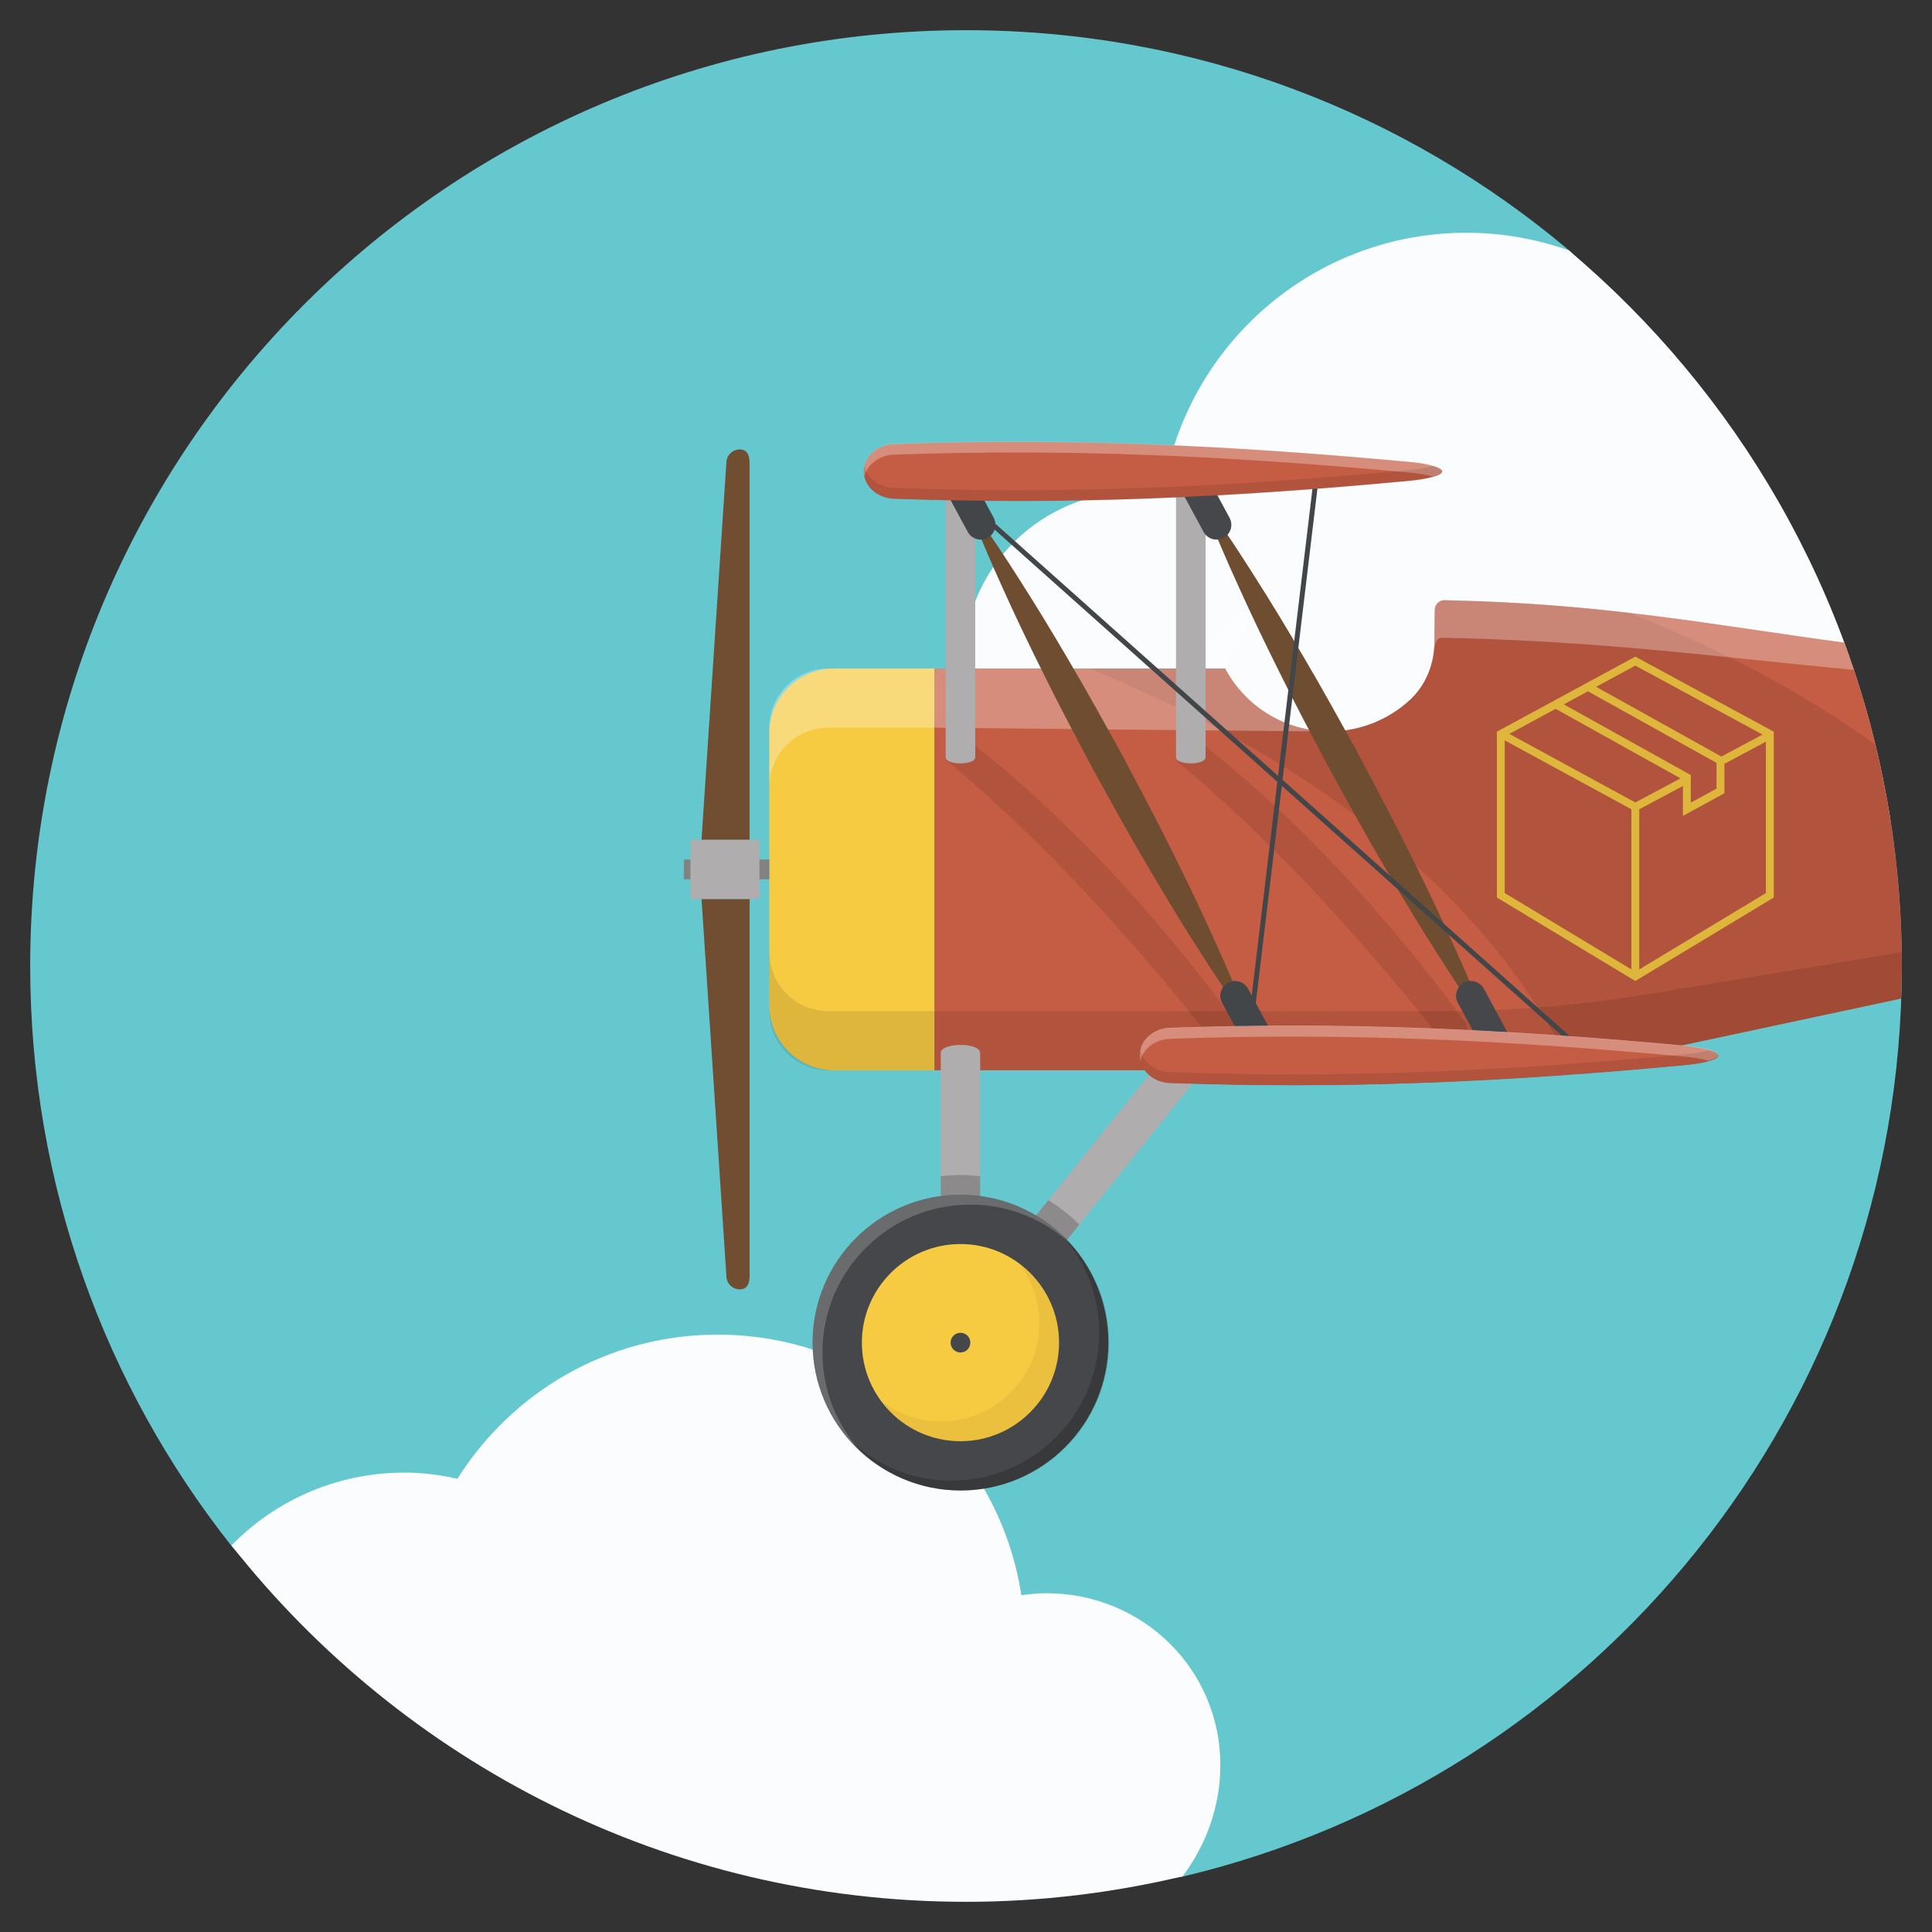 <?xml version="1.0" ?><!DOCTYPE svg  PUBLIC '-//W3C//DTD SVG 1.1//EN'  'http://www.w3.org/Graphics/SVG/1.1/DTD/svg11.dtd'><svg enable-background="new 0 0 128 128" id="Слой_1" version="1.1" viewBox="0 0 128 128" xml:space="preserve" xmlns="http://www.w3.org/2000/svg" xmlns:xlink="http://www.w3.org/1999/xlink"><rect x="0" y="0" width="128" height="128" fill="#333333" stroke="none"/><g><path d="M64,2C29.758,2,2,29.758,2,64c0,14.502,4.979,27.841,13.321,38.401   c6.382,8.079,58.426,23.021,63.034,21.929C105.675,117.854,126,93.3,126,64c0-3.307-0.259-6.554-0.758-9.721   c-1.287-8.173-16.207-33.406-21.3-37.701C93.153,7.482,79.217,2,64,2z" fill="#65C8CE"/><path d="M103.934,16.587c-2.12-0.751-4.4-1.166-6.779-1.166c-10.193,0-18.614,7.494-20.117,17.267   c-0.545-0.079-1.098-0.133-1.665-0.133c-6.362,0-11.519,5.031-11.519,11.393S69.01,56,75.372,56c1.105,0,15.184,0,15.184,0h17.5   c0,0,9.095,0,9.848,0c2.646,0,5.136-0.622,7.333-1.718C122.866,39.23,115.078,25.984,103.934,16.587z" fill="#FAFCFD"/><path d="M69.334,105.556c-0.567,0-1.12,0.054-1.665,0.133c-1.503-9.773-9.924-17.267-20.117-17.267   c-7.273,0-13.639,3.817-17.245,9.55c-1.129-0.253-2.298-0.408-3.504-0.408c-4.506,0-8.568,1.848-11.469,4.825   C26.688,116.764,44.26,126,64,126c4.942,0,9.742-0.595,14.35-1.688c1.563-2.077,2.503-4.657,2.503-7.364   C80.853,110.587,75.696,105.556,69.334,105.556z" fill="#FAFCFD"/><path d="M116.208,30.578c0.126,0.196,0.253,0.39,0.377,0.587C116.461,30.968,116.333,30.773,116.208,30.578z" fill="#FAFCFD"/><path d="M122.411,43.193c0.096,0.269,0.183,0.542,0.275,0.813C122.594,43.735,122.507,43.462,122.411,43.193z" fill="#FAFCFD"/><path d="M118.985,35.362c0.136,0.261,0.271,0.524,0.403,0.787C119.256,35.886,119.122,35.623,118.985,35.362z" fill="#FAFCFD"/><path d="M117.637,32.916c0.137,0.235,0.273,0.471,0.407,0.708C117.91,33.387,117.774,33.152,117.637,32.916z" fill="#FAFCFD"/><path d="M120.237,37.896c0.129,0.277,0.253,0.557,0.378,0.836C120.49,38.453,120.366,38.173,120.237,37.896z" fill="#FAFCFD"/><path d="M121.381,40.509c0.116,0.282,0.224,0.567,0.336,0.852C121.605,41.076,121.497,40.791,121.381,40.509z" fill="#FAFCFD"/><path d="M113.307,26.427c0.011,0.014,0.022,0.028,0.033,0.042C113.33,26.455,113.318,26.441,113.307,26.427z" fill="#FAFCFD"/><polygon fill="#FAFCFD" points="103.934,16.587 103.934,16.587 103.934,16.587  "/><path d="M114.731,28.379c0.094,0.134,0.191,0.265,0.284,0.4C114.922,28.644,114.825,28.512,114.731,28.379z" fill="#FAFCFD"/><path d="M123.32,45.943c0.063,0.206,0.116,0.416,0.177,0.622C123.437,46.358,123.383,46.149,123.32,45.943z" fill="#FAFCFD"/><polygon fill="#FAFCFD" points="125.236,54.282 125.236,54.278 125.236,54.282  "/><polygon fill="#FAFCFD" points="113.341,26.469 113.33,26.455 113.341,26.469  "/><path d="M115.016,28.779c-0.074-0.107-0.151-0.213-0.227-0.319c0.075,0.108,0.154,0.213,0.228,0.321   C115.016,28.78,115.016,28.779,115.016,28.779z" fill="#FAFCFD"/><path d="M108.743,21.106c0.093,0.097,0.186,0.195,0.279,0.293C108.929,21.3,108.836,21.203,108.743,21.106z" fill="#FAFCFD"/><path d="M106.382,18.769c0.079,0.074,0.156,0.15,0.235,0.224C106.539,18.919,106.461,18.843,106.382,18.769z" fill="#FAFCFD"/><path d="M111.031,23.626c0.07,0.081,0.141,0.161,0.211,0.243C111.172,23.787,111.101,23.708,111.031,23.626z" fill="#FAFCFD"/><path d="M43.038,122.358c-0.045-0.016-0.09-0.03-0.135-0.046C42.948,122.329,42.994,122.342,43.038,122.358z" fill="#FAFCFD"/><path d="M46.906,123.594c-0.295-0.084-0.592-0.163-0.885-0.251C46.313,123.431,46.611,123.509,46.906,123.594z" fill="#FAFCFD"/><path d="M33.659,118.064c-0.158-0.089-0.313-0.18-0.47-0.271C33.346,117.884,33.502,117.975,33.659,118.064z" fill="#FAFCFD"/><path d="M30.731,116.306c-0.132-0.084-0.264-0.168-0.395-0.253C30.467,116.138,30.599,116.222,30.731,116.306z" fill="#FAFCFD"/><path d="M36.625,119.632c-0.126-0.062-0.25-0.129-0.375-0.192C36.375,119.503,36.499,119.57,36.625,119.632z" fill="#FAFCFD"/><path d="M60.545,125.899c-0.367-0.02-0.729-0.057-1.094-0.083C59.816,125.843,60.178,125.879,60.545,125.899z" fill="#FAFCFD"/><path d="M57.125,125.612c-0.417-0.046-0.83-0.104-1.245-0.158C56.295,125.508,56.708,125.566,57.125,125.612z" fill="#FAFCFD"/><path d="M53.732,125.138c-0.413-0.069-0.824-0.143-1.235-0.221C52.907,124.995,53.318,125.069,53.732,125.138z" fill="#FAFCFD"/><path d="M50.35,124.474c-0.379-0.085-0.757-0.17-1.133-0.262C49.592,124.304,49.971,124.389,50.35,124.474z" fill="#FAFCFD"/><path d="M71.674,125.51c-0.196,0.024-0.391,0.052-0.588,0.075C71.282,125.562,71.478,125.535,71.674,125.51z" fill="#FAFCFD"/><path d="M67.511,125.895c0.249-0.014,0.495-0.039,0.743-0.057C68.006,125.855,67.76,125.881,67.511,125.895z" fill="#FAFCFD"/><polygon fill="#FAFCFD" points="15.334,102.389 15.334,102.39 15.334,102.389  "/><path d="M75.006,125.006c-0.096,0.017-0.192,0.035-0.289,0.052C74.814,125.041,74.91,125.024,75.006,125.006z" fill="#FAFCFD"/><path d="M27.785,114.309c-0.054-0.039-0.108-0.076-0.162-0.115C27.677,114.233,27.732,114.271,27.785,114.309z" fill="#FAFCFD"/><path d="M27.785,114.309c0.001,0,0.001,0.001,0.002,0.001c-0.041-0.029-0.082-0.058-0.123-0.087   C27.705,114.252,27.745,114.28,27.785,114.309z" fill="#FAFCFD"/><path d="M50.35,124.474C50.35,124.474,50.35,124.474,50.35,124.474c-0.029-0.007-0.059-0.014-0.088-0.02   C50.291,124.46,50.32,124.467,50.35,124.474z" fill="#FAFCFD"/><path d="M21.079,108.717c-0.003-0.003-0.007-0.006-0.01-0.009C21.072,108.711,21.076,108.714,21.079,108.717z" fill="#FAFCFD"/><path d="M53.732,125.138C53.732,125.138,53.732,125.138,53.732,125.138c-0.284-0.047-0.566-0.1-0.849-0.152   C53.165,125.038,53.448,125.091,53.732,125.138z" fill="#FAFCFD"/><path d="M66.654,125.933C65.773,125.97,64.89,126,64,126C64.89,126,65.774,125.972,66.654,125.933z" fill="#FAFCFD"/><path d="M57.125,125.612c0.001,0,0.001,0,0.002,0c-0.35-0.039-0.696-0.088-1.044-0.133   C56.429,125.525,56.775,125.573,57.125,125.612z" fill="#FAFCFD"/><polygon fill="#FAFCFD" points="78.35,124.312 78.35,124.312 78.349,124.312  "/><rect fill="#FAFCFD" height="0.001" width="0.001" x="15.334" y="102.389"/><path d="M60.545,125.899L60.545,125.899c-0.019-0.001-0.037-0.003-0.056-0.004   C60.507,125.896,60.526,125.898,60.545,125.899z" fill="#FAFCFD"/><path d="M25.978,112.955c-0.052-0.041-0.104-0.082-0.156-0.122C25.875,112.874,25.926,112.915,25.978,112.955z" fill="#FAFCFD"/><path d="M82.484,40.072l-3.919,4.219h2.604l1.949-4.047C83.148,39.875,82.645,39.739,82.484,40.072z" fill="#FFFFFF" opacity="0.3"/><path d="M50.969,48.589V66.61c0,2.374,1.924,4.298,4.298,4.298h6.643V44.291h-6.643   C52.893,44.291,50.969,46.215,50.969,48.589z" fill="#F6CA41"/><path d="M50.969,63.07v3.919c0,2.164,1.755,3.919,3.919,3.919h7.022v-3.919h-7.022   C52.723,66.989,50.969,65.234,50.969,63.07z" fill="#010203" opacity="0.1"/><path d="M50.969,48.21v3.919c0-2.165,1.755-3.919,3.919-3.919h7.022v-3.919h-7.022   C52.723,44.291,50.969,46.046,50.969,48.21z" fill="#FFFFFF" opacity="0.3"/><path d="M122.197,42.58c-8.797-1.188-15.899-2.594-26.316-2.808l-0.129-0.008c-0.376-0.024-0.695,0.275-0.695,0.652   l-0.025,2.18c-0.017,1.417-0.571,2.797-1.608,3.762c-1.398,1.301-3.273,2.098-5.334,2.098c-3.001,0-5.605-1.688-6.922-4.164h-19.26   v26.617h33.582c4.278,0,8.549-0.325,12.777-0.972l17.677-3.776C125.97,65.442,126,64.725,126,64   C126,56.471,124.656,49.256,122.197,42.58z" fill="#C55C44"/><path d="M108.344,43.504l-9.173,4.972v10.987l9.173,5.531l9.173-5.531V48.476L108.344,43.504z M108.344,44.098   l8.43,4.569l-2.728,1.456l-8.297-4.618L108.344,44.098z M105.205,45.8l8.521,4.743v1.703l-1.706,0.933V51.35l-8.414-4.684   L105.205,45.8z M108.083,64.226l-8.39-5.059V49.051l8.39,4.565V64.226z M99.997,48.622l3.065-1.661l8.276,4.607l-2.993,1.597   L99.997,48.622z M116.995,59.168l-8.39,5.059V53.618l2.892-1.544v1.984l2.75-1.504v-1.948l2.747-1.466V59.168z" fill="#F6CA41"/><path d="M64.135,49.037c-0.373-0.392-1.793,0.958-1.42,1.35C68.58,55.24,74.43,61.514,80.269,68.858   c0.373,0.392,0.993,0.407,1.385,0.035c0.392-0.373,0.407-0.993,0.035-1.385C76.376,60.33,70.589,54.053,64.135,49.037z" fill="#010203" opacity="0.1"/><path d="M79.394,49.081c-0.373-0.392-1.793,0.958-1.42,1.351   c5.865,4.852,11.715,11.126,17.553,18.471c0.373,0.392,0.993,0.407,1.385,0.035s0.407-0.993,0.035-1.385   C91.635,60.375,85.847,54.097,79.394,49.081z" fill="#010203" opacity="0.1"/><path d="M97.764,39.826c-0.636-0.02-1.274-0.041-1.882-0.054l-0.129-0.008   c-0.376-0.024-0.695,0.275-0.695,0.652l-0.025,2.18c-0.017,1.417-0.571,2.797-1.608,3.762c-0.52,0.484-1.122,0.869-1.758,1.198   c-1.076,0.557-2.28,0.9-3.575,0.9c-3.001,0-5.605-1.688-6.922-4.164h-8.991c15.49,6.346,26.15,15.049,31.854,26.17c0,0,0,0,0.001,0   c1.415-0.144,2.828-0.31,4.235-0.525l17.677-3.776C125.97,65.442,126,64.725,126,64c0-5.054-0.619-9.962-1.76-14.665   c-4.621-3.335-10.04-6.26-16.339-8.735C104.765,40.239,101.469,39.957,97.764,39.826z" fill="#010203" opacity="0.1"/><path d="M125.977,63.087l-17.709,2.93c-4.228,0.647-8.5,0.972-12.777,0.972H61.909v3.919h33.582   c4.277,0,8.549-0.325,12.777-0.972l17.677-3.776C125.97,65.442,126,64.725,126,64C126,63.694,125.981,63.392,125.977,63.087z" fill="#010203" opacity="0.1"/><path d="M81.169,44.291h-19.26v3.919c0,0,23.181,0.245,26.182,0.245   C85.09,48.455,82.486,46.768,81.169,44.291z" fill="#FFFFFF" opacity="0.3"/><path d="M95.882,39.772l-0.129-0.008c-0.376-0.024-0.695,0.275-0.695,0.652l-0.025,2.18l0.025,0.433   c0-0.377,0.113-0.802,0.49-0.778c10.701,0.22,18.031,1.263,27.264,2.13c-0.201-0.602-0.396-1.207-0.615-1.8   C113.4,41.392,106.298,39.986,95.882,39.772z" fill="#FFFFFF" opacity="0.3"/><path d="M63.633,30.904c-0.541,0-0.98,0.439-0.98,0.98V50.17c0,0.541,1.96,0.541,1.96,0V31.883   C64.613,31.342,64.174,30.904,63.633,30.904z" fill="#AFADAD"/><path d="M62.327,69.768V89.36c0,0.722,0.585,1.306,1.306,1.306c0.721,0,1.306-0.585,1.306-1.306V69.768   C64.94,69.046,62.327,69.046,62.327,69.768z" fill="#AFADAD"/><path d="M77.944,68.949L62.198,88.542c-0.452,0.563-0.363,1.385,0.2,1.837c0.241,0.194,0.531,0.288,0.818,0.288   c0.382,0,0.761-0.167,1.019-0.488L79.98,70.586c0.452-0.563,0.363-1.385-0.2-1.836C79.219,68.298,78.396,68.388,77.944,68.949z" fill="#AFADAD"/><path d="M78.892,30.904c-0.541,0-0.98,0.439-0.98,0.98V50.17c0,0.541,1.96,0.541,1.96,0V31.883   C79.872,31.342,79.433,30.904,78.892,30.904z" fill="#AFADAD"/><path d="M77.72,56.528c-1.024-2.082-2.187-4.265-3.344-6.451c-1.197-2.164-2.387-4.333-3.571-6.328   c-1.17-2.003-2.302-3.851-3.307-5.417c-1.991-3.141-3.486-5.144-3.486-5.144s0.86,2.347,2.401,5.731   c0.761,1.697,1.69,3.655,2.728,5.73c1.023,2.083,2.189,4.264,3.346,6.45c1.198,2.164,2.389,4.331,3.573,6.327   c1.171,2.002,2.302,3.851,3.307,5.416c1.99,3.141,3.484,5.145,3.484,5.145s-0.861-2.346-2.404-5.73   C79.686,60.561,78.756,58.604,77.72,56.528z" fill="#6E4D31"/><path d="M93.47,56.667c-1.043-2.121-2.226-4.345-3.403-6.572c-1.217-2.206-2.427-4.415-3.63-6.449   c-1.189-2.042-2.338-3.927-3.358-5.522c-2.021-3.203-3.537-5.247-3.537-5.247s0.88,2.388,2.451,5.834   c0.776,1.728,1.722,3.722,2.779,5.836c1.042,2.121,2.228,4.344,3.406,6.571c1.218,2.205,2.43,4.414,3.632,6.448   c1.19,2.041,2.339,3.926,3.359,5.522c2.02,3.203,3.534,5.249,3.534,5.249s-0.881-2.387-2.454-5.833   C95.472,60.775,94.525,58.781,93.47,56.667z" fill="#6E4D31"/><path d="M98.311,65.509c-0.258-0.476-0.852-0.655-1.327-0.396c-0.476,0.257-0.654,0.852-0.396,1.327l2.05,3.793   c0.177,0.328,0.514,0.514,0.862,0.514c0.157,0,0.317-0.038,0.465-0.118c0.477-0.257,0.654-0.851,0.396-1.327L98.311,65.509z" fill="#45474A"/><path d="M79.411,30.513c-0.258-0.476-0.852-0.654-1.327-0.396c-0.476,0.257-0.654,0.851-0.396,1.327l2.05,3.793   c0.177,0.328,0.514,0.514,0.862,0.514c0.158,0,0.317-0.038,0.465-0.118c0.476-0.257,0.654-0.852,0.396-1.327L79.411,30.513z" fill="#45474A"/><path d="M87.136,32.227c-0.084-0.006-0.171,0.054-0.181,0.143L82.93,65.957l-0.242-0.448   c-0.258-0.476-0.852-0.655-1.327-0.396c-0.476,0.257-0.654,0.852-0.396,1.327l2.05,3.793c0.177,0.328,0.514,0.514,0.862,0.514   c0.157,0,0.317-0.038,0.465-0.118c0.477-0.257,0.654-0.851,0.396-1.327l-1.539-2.847l4.08-34.047   C87.29,32.319,87.226,32.238,87.136,32.227z" fill="#434649"/><path d="M65.949,34.699c-0.01-0.134-0.044-0.267-0.112-0.393l-2.05-3.793c-0.258-0.476-0.852-0.654-1.327-0.396   c-0.477,0.257-0.654,0.851-0.396,1.327l2.05,3.793c0.177,0.328,0.514,0.514,0.862,0.514c0.158,0,0.317-0.038,0.465-0.118   c0.225-0.122,0.377-0.321,0.454-0.545l37.763,33.686c0.031,0.028,0.07,0.041,0.108,0.041c0.045,0,0.089-0.018,0.122-0.055   c0.06-0.067,0.054-0.17-0.013-0.23L65.949,34.699z" fill="#434649"/><path d="M62.198,88.542c-0.452,0.563-0.363,1.385,0.2,1.837c0.241,0.194,0.531,0.288,0.818,0.288   c0.382,0,0.761-0.167,1.019-0.488l7.272-9.048c-0.615-0.619-1.307-1.156-2.052-1.617L62.198,88.542z" fill="#010203" opacity="0.2"/><path d="M111.877,69.323c-12.315-1.146-22.905-1.612-34.265-1.21c-1.158,0-2.096,0.813-2.096,1.815   s0.938,1.815,2.096,1.815c11.255,0.403,21.832-0.035,34.265-1.21c0.51-0.054,1.96-0.271,1.96-0.605   C113.837,69.594,112.327,69.357,111.877,69.323z" fill="#C55C44"/><path d="M93.588,30.623c-12.315-1.147-22.905-1.612-34.265-1.21c-1.158,0-2.096,0.813-2.096,1.815   c0,1.003,0.939,1.815,2.096,1.815c11.255,0.403,21.832-0.035,34.265-1.21c0.51-0.054,1.96-0.271,1.96-0.605   C95.548,30.894,94.038,30.656,93.588,30.623z" fill="#C55C44"/><path d="M111.877,69.303c-12.315-1.147-22.905-1.612-34.265-1.21c-1.158,0-2.096,0.813-2.096,1.815   c0,0.125,0.015,0.247,0.042,0.364c0.195-0.828,1.04-1.451,2.054-1.451c11.361-0.402,21.95,0.064,34.265,1.21   c0.258,0.019,0.86,0.107,1.33,0.24c0.351-0.097,0.629-0.219,0.629-0.364C113.837,69.574,112.327,69.337,111.877,69.303z" fill="#FFFFFF" opacity="0.3"/><path d="M113.208,69.584c-0.457,0.126-1.041,0.211-1.33,0.241c-12.433,1.175-23.01,1.613-34.265,1.21   c-1.014,0-1.859-0.623-2.054-1.451c-0.028,0.118-0.042,0.24-0.042,0.364c0,1.002,0.938,1.815,2.096,1.815   c11.255,0.403,21.832-0.035,34.265-1.21c0.51-0.054,1.96-0.271,1.96-0.605C113.837,69.806,113.558,69.683,113.208,69.584z" fill="#010203" opacity="0.1"/><path d="M111.877,69.323c-12.315-1.146-22.905-1.612-34.265-1.21c-1.158,0-2.096,0.813-2.096,1.815   s0.938,1.815,2.096,1.815c11.255,0.403,21.832-0.035,34.265-1.21c0.51-0.054,1.96-0.271,1.96-0.605   C113.837,69.594,112.327,69.357,111.877,69.323z" fill="#C55C44"/><path d="M93.588,30.602c-12.315-1.146-22.905-1.612-34.265-1.21c-1.158,0-2.096,0.813-2.096,1.815   c0,0.125,0.015,0.247,0.042,0.364c0.195-0.828,1.04-1.451,2.054-1.451c11.36-0.402,21.95,0.063,34.265,1.21   c0.258,0.019,0.86,0.107,1.33,0.24c0.351-0.097,0.629-0.219,0.629-0.364C95.548,30.873,94.038,30.636,93.588,30.602z" fill="#FFFFFF" opacity="0.3"/><path d="M111.877,69.303c-12.315-1.147-22.905-1.612-34.265-1.21c-1.158,0-2.096,0.813-2.096,1.815   c0,0.125,0.015,0.247,0.042,0.364c0.195-0.828,1.04-1.451,2.054-1.451c11.361-0.402,21.95,0.064,34.265,1.21   c0.258,0.019,0.86,0.107,1.33,0.24c0.351-0.097,0.629-0.219,0.629-0.364C113.837,69.574,112.327,69.337,111.877,69.303z" fill="#FFFFFF" opacity="0.3"/><path d="M94.919,30.883c-0.457,0.126-1.042,0.211-1.33,0.241c-12.433,1.175-23.01,1.613-34.265,1.21   c-1.014,0-1.859-0.623-2.054-1.451c-0.028,0.118-0.042,0.24-0.042,0.364c0,1.003,0.939,1.815,2.096,1.815   c11.255,0.403,21.832-0.035,34.265-1.21c0.51-0.054,1.96-0.271,1.96-0.605C95.548,31.105,95.269,30.982,94.919,30.883z" fill="#010203" opacity="0.1"/><path d="M113.208,69.584c-0.457,0.126-1.041,0.211-1.33,0.241c-12.433,1.175-23.01,1.613-34.265,1.21   c-1.014,0-1.859-0.623-2.054-1.451c-0.028,0.118-0.042,0.24-0.042,0.364c0,1.002,0.938,1.815,2.096,1.815   c11.255,0.403,21.832-0.035,34.265-1.21c0.51-0.054,1.96-0.271,1.96-0.605C113.837,69.806,113.558,69.683,113.208,69.584z" fill="#010203" opacity="0.1"/><path d="M62.327,77.932V89.36c0,0.722,0.585,1.306,1.306,1.306c0.721,0,1.306-0.585,1.306-1.306   V77.932c-0.429-0.051-0.864-0.084-1.306-0.084S62.756,77.881,62.327,77.932z" fill="#010203" opacity="0.2"/><circle cx="63.633" cy="88.952" fill="#45474A" r="9.798"/><path d="M53.836,88.952c0,2.872,1.243,5.446,3.211,7.238c-1.584-1.74-2.558-4.046-2.558-6.584   c0-5.411,4.387-9.798,9.798-9.798c2.54,0,4.846,0.974,6.586,2.559c-1.792-1.969-4.368-3.213-7.24-3.213   C58.222,79.155,53.836,83.541,53.836,88.952z" fill="#FEFDFD" opacity="0.2"/><path d="M72.823,88.299c0,5.411-4.387,9.798-9.798,9.798c-2.539,0-4.846-0.974-6.586-2.559   c1.792,1.969,4.368,3.213,7.24,3.213c5.411,0,9.798-4.387,9.798-9.798c0-2.872-1.243-5.447-3.211-7.239   C71.849,83.454,72.823,85.76,72.823,88.299z" fill="#010203" opacity="0.2"/><path d="M63.633,82.42c-3.601,0-6.532,2.93-6.532,6.532c0,3.601,2.93,6.532,6.532,6.532   c3.601,0,6.532-2.93,6.532-6.532C70.165,85.351,67.235,82.42,63.633,82.42z" fill="#F6CA41"/><path d="M67.534,83.745c0.82,1.092,1.325,2.433,1.325,3.901c0,3.601-2.93,6.532-6.532,6.532   c-1.468,0-2.809-0.504-3.901-1.325c1.193,1.587,3.073,2.631,5.207,2.631c3.601,0,6.532-2.93,6.532-6.532   C70.165,86.818,69.122,84.938,67.534,83.745z" fill="#010203" opacity="0.05"/><path d="M49.015,29.776c-0.487,0-0.883,0.391-0.891,0.877l-1.647,24.987h3.185V30.667   C49.663,30.175,49.507,29.776,49.015,29.776z" fill="#714E32"/><path d="M48.125,84.547c0.007,0.487,0.404,0.877,0.891,0.877c0.492,0,0.647-0.399,0.647-0.891V59.56h-3.185   L48.125,84.547z" fill="#714E32"/><rect fill="#838282" height="1.306" width="5.661" x="45.307" y="56.947"/><polygon fill="#AFADAD" points="45.743,55.641 45.743,59.56 50.315,59.56 50.315,55.641 49.663,55.641  "/><circle cx="63.633" cy="88.952" fill="#45474A" r="0.653"/></g></svg>